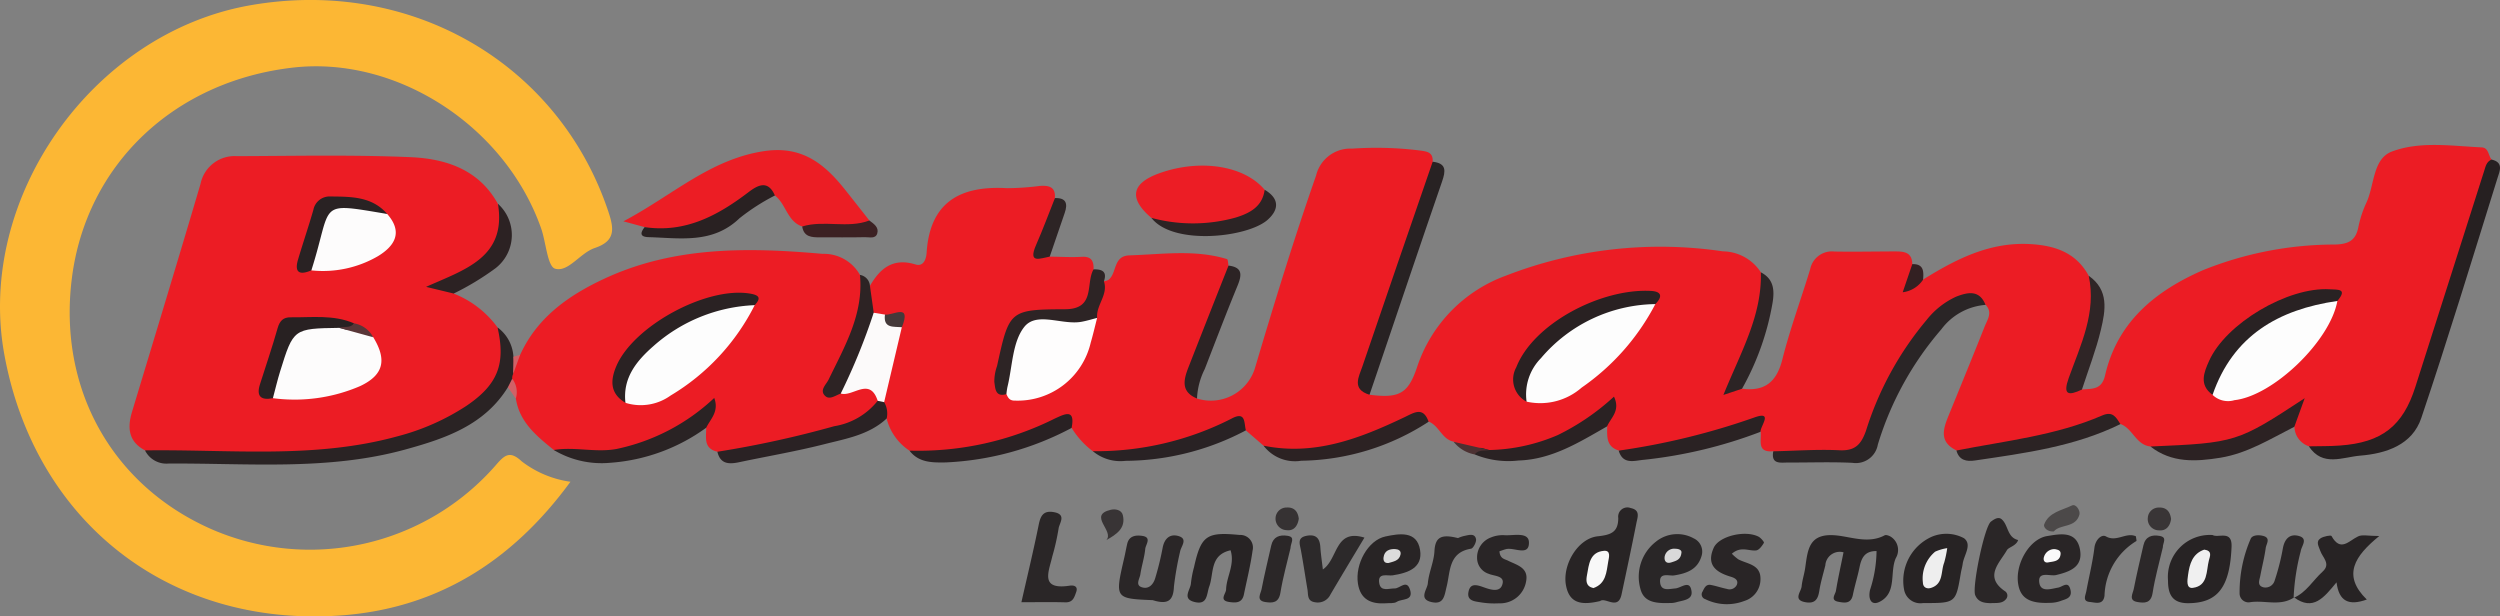 <svg xmlns="http://www.w3.org/2000/svg" xmlns:xlink="http://www.w3.org/1999/xlink" width="197.784" height="48.769" viewBox="0 0 197.784 48.769">
  <rect x="0" y="0" width="197.784" height="48.769" fill="#808080" stroke="none"/>
  <defs>
    <clipPath id="clip-path">
      <rect id="Rectangle_308" data-name="Rectangle 308" width="197.784" height="48.769" fill="none"/>
    </clipPath>
  </defs>
  <g id="Groupe_401" data-name="Groupe 401" transform="translate(0 0)">
    <g id="Groupe_400" data-name="Groupe 400" transform="translate(0 0)" clip-path="url(#clip-path)">
      <path id="Tracé_378" data-name="Tracé 378" d="M123.278,27.044c.851.009,1.7.062,2.551.014.773-.044.933.366.918.99.431,2.508-.351,3.507-2.807,3.582-3.4.1-3.429.1-4.187,3.464-.186.823-.9,1.776.21,2.522,2.952.558,5.246-.786,6-3.539.2-.722.482-1.419.609-2.158a14.2,14.2,0,0,1,.992-2.926,1.116,1.116,0,0,0,.352-.106c.7-.52.347-1.9,1.667-1.943,2.582-.08,5.173-.481,7.717.294.086.026.083.34.122.52.337.918-.169,1.7-.452,2.5-.642,1.813-1.412,3.579-2.119,5.369a2.5,2.5,0,0,0,.077,2.643,3.654,3.654,0,0,0,4.564-2.334c1.524-5.129,3.089-10.242,4.856-15.3a2.786,2.786,0,0,1,2.856-2.136,27.82,27.82,0,0,1,5.252.134c.563.086,1.168.077,1.117.9.433,1.034-.087,1.962-.384,2.886-1.336,4.157-2.865,8.247-4.324,12.362-.361,1.019-1.045,2.051-.288,3.188,2.343.3,3.044-.087,3.739-2.113a11.567,11.567,0,0,1,7.046-7.305,33.759,33.759,0,0,1,17.173-1.926,3.637,3.637,0,0,1,3,1.655c.774,1.194.28,2.392-.016,3.573a30.883,30.883,0,0,1-1.642,4.324c-.18.431-.8,1,.171,1.314,1.809.236,2.744-.54,3.193-2.324.605-2.41,1.476-4.752,2.2-7.134a1.751,1.751,0,0,1,1.922-1.393c1.567.028,3.133-.006,4.7-.009.716,0,1.437,0,1.454,1,.405.326-.581,1.61.854,1.226,2.581-1.6,5.232-2.969,8.41-2.809,1.972.1,3.684.646,4.693,2.508,1.175,2.309.2,4.454-.467,6.642-.228.748-1.064,1.549-.066,2.356.789-.075,1.561.054,1.829-1.117.966-4.22,3.959-6.664,7.742-8.321a27.934,27.934,0,0,1,10.468-2.03c1.07-.034,1.621-.331,1.828-1.376a8.776,8.776,0,0,1,.642-1.949c.639-1.384.492-3.462,2.014-4.033,2.228-.835,4.713-.44,7.1-.328.561.026.515.64.782.958-.3,2.747-1.376,5.288-2.165,7.9-1.043,3.456-2.315,6.841-3.383,10.29a6.806,6.806,0,0,1-8.9,4.5,1.673,1.673,0,0,1-1.147-1.547c-.14-.6-.169-1.123-1.06-.525-3.134,2.106-6.511,3.219-10.326,2.087-1.15-.117-1.4-1.42-2.373-1.776a4,4,0,0,0-2.382.259,52.831,52.831,0,0,1-8.408,1.9c-.717.1-1.475.393-2.188-.071-1.447-.7-1.025-1.774-.582-2.86.942-2.308,1.887-4.615,2.808-6.932.22-.552.655-1.128.076-1.729-1.342-.784-2.4-.132-3.359.724a18.471,18.471,0,0,0-4.663,6.942c-2.018,4.9-1,4.314-6.612,4.35a3.055,3.055,0,0,1-2.161-.433c-1.339.133-.912-.871-1-1.542-.465-.961-1.17-.437-1.757-.231a28.918,28.918,0,0,1-7.42,1.79,4.779,4.779,0,0,1-2.038-.071c-1.015-.3-.936-1.126-.923-1.918-.132-.3-.007-.613-.061-1.133-2.845,2.113-5.831,3.645-9.441,3.262a13.782,13.782,0,0,1-2.642-.911c-.935-.186-1.151-1.256-1.97-1.585a3.327,3.327,0,0,0-2.672.506,22.08,22.08,0,0,1-6.8,2.014A5.642,5.642,0,0,1,140.194,42l-1.4-1.21c-.789-.818-1.5-.118-2.19.155-3.078,1.221-6.189,2.181-9.567,1.613a1.286,1.286,0,0,1-.35-.118,6.718,6.718,0,0,1-1.677-1.846c-.72-.649-1.414-.19-2.061.1a29.017,29.017,0,0,1-6.754,2,6.992,6.992,0,0,1-4.014-.3,4.3,4.3,0,0,1-1.807-2.542,2.141,2.141,0,0,1-.489-1.326,29.92,29.92,0,0,1,1.221-5.7c.254-1.119-.681-.753-1.184-.927a1.4,1.4,0,0,1-.731-.378c-.353-.7-.844-1.391-.14-2.157.807-1.4,1.833-2.247,3.612-1.7.614.189.842-.4.876-.936.256-4,2.659-5.312,6.353-5.1a20.746,20.746,0,0,0,2.6-.178c.7-.049,1.272.06,1.19.966a6.577,6.577,0,0,1-.7,3.008c-.217.633-.329,1.175.292,1.625" transform="translate(-40.23 -6.741)" fill="#ec1c24"/>
      <path id="Tracé_379" data-name="Tracé 379" d="M45.13,38.114C40.46,44.5,34.455,48.19,26.826,48.7c-13.492.9-24.06-7.464-26.48-20.634C-1.926,15.7,7.289,2.608,19.81.416,32.472-1.8,44.2,4.985,48.128,16.737c.455,1.363.585,2.324-1.065,2.88-1.161.389-2.1,1.934-3.137,1.643-.619-.173-.723-2.071-1.11-3.177C39.973,9.969,31.372,4.4,23.158,5.35c-9.4,1.084-16.329,7.683-17.47,16.642C4.581,30.685,8.8,38.33,16.641,41.826a19.509,19.509,0,0,0,22.615-5.06c.685-.793,1.1-1.122,2.023-.263a8.187,8.187,0,0,0,3.851,1.611" transform="translate(0 0)" fill="#fcb734"/>
      <path id="Tracé_380" data-name="Tracé 380" d="M41.915,30.46a7.851,7.851,0,0,1,3.469,2.678c1.131,2.115,1.008,3.422-.652,5.253-1.873,2.066-4.393,3.049-6.983,3.834C32.565,43.8,27.216,43.4,21.907,43.415c-1.488,0-3.013.193-4.413-.549-1.3-.688-1.412-1.772-1.032-3.033,1.817-6.016,3.647-12.028,5.425-18.055a2.748,2.748,0,0,1,2.87-2.189c4.575-.016,9.157-.116,13.724.079,2.794.119,5.432.966,6.933,3.7.888,2.824-.186,4.869-3.539,6.122-1.607.6.309.657.039.974" transform="translate(-6.022 -7.235)" fill="#ec1c24"/>
      <path id="Tracé_381" data-name="Tracé 381" d="M64.809,39.7c1.341-2.954,3.823-4.7,6.636-6.012,5.525-2.583,11.395-2.5,17.286-1.977a3.27,3.27,0,0,1,2.96,1.665c.823,1.749.2,3.382-.408,5.015-.388,1.048-.953,2.015-1.424,3.025-.238.511-.4,1,.5.876,1.211-.12,2.743-.966,2.9,1.269A3.214,3.214,0,0,1,91.062,45.4a56.144,56.144,0,0,1-9.406,2.216,1.708,1.708,0,0,1-1.247-.252c-1.118-.256-.876-1.136-.881-1.9-.181-.293-.062-.6-.045-1.124-3.632,2.788-7.532,4.13-12.013,2.887-1.354-1.1-2.711-2.191-3-4.064a8.951,8.951,0,0,0-.517-1.426,1.679,1.679,0,0,1-.018-.515,2.762,2.762,0,0,1,.879-1.526" transform="translate(-23.657 -11.628)" fill="#ec1c24"/>
      <path id="Tracé_382" data-name="Tracé 382" d="M79.981,24.945,78.3,24.486c3.878-2.045,6.861-4.914,11.141-5.554,2.935-.439,4.718.959,6.337,2.981.666.831,1.322,1.672,1.981,2.508-1.658,1.405-3.511.666-5.314.474-1.19-.406-1.275-1.777-2.159-2.45-1.658-.5-2.687.7-3.839,1.467a6.694,6.694,0,0,1-6.466,1.034" transform="translate(-28.98 -6.977)" fill="#ec1d24"/>
      <path id="Tracé_383" data-name="Tracé 383" d="M47.335,44.816a.76.76,0,0,0-.071.363c.169.365-.026.549-.34.674-1.863,3.027-4.995,4.07-8.136,4.934-6.144,1.689-12.464,1.064-18.725,1.107a1.891,1.891,0,0,1-1.851-1.043c6.67-.094,13.389.7,19.965-1.11a18.372,18.372,0,0,0,5.458-2.409c2.506-1.692,3.126-3.336,2.467-6.209a3.08,3.08,0,0,1,1.258,2.324,3.711,3.711,0,0,1-.026,1.37" transform="translate(-6.741 -15.22)" fill="#2a2324"/>
      <path id="Tracé_384" data-name="Tracé 384" d="M143.9,24.935c-1.812-1.539-1.59-2.738.653-3.537,3.219-1.147,6.7-.6,8.31,1.315.454,1.584-.773,2.083-1.81,2.489a8.314,8.314,0,0,1-7.152-.266" transform="translate(-52.812 -7.699)" fill="#ec1d25"/>
      <path id="Tracé_385" data-name="Tracé 385" d="M289.992,42.728c.814-.019,1.631,0,2.443-.062,3.346-.236,5-1.549,5.986-4.65,1.807-5.7,3.637-11.386,5.443-17.084.116-.367.184-.724.58-.891,1,.223.633.949.468,1.477-1.977,6.337-3.907,12.69-6.028,18.979-.712,2.111-2.762,2.8-4.826,2.967-1.376.11-2.977.917-4.067-.736" transform="translate(-107.33 -7.417)" fill="#262021"/>
      <path id="Tracé_386" data-name="Tracé 386" d="M222.7,49.334c1.747-.038,3.5-.168,5.238-.083,1.24.06,1.713-.452,2.1-1.543a25.4,25.4,0,0,1,4.8-8.771,6.329,6.329,0,0,1,2.326-1.835c.9-.347,1.841-.581,2.331.648a4.821,4.821,0,0,0-3.5,1.938,25,25,0,0,0-5.02,9.114,1.765,1.765,0,0,1-2.007,1.444c-1.691-.084-3.39-.016-5.086-.025-.6,0-1.37.172-1.18-.889" transform="translate(-82.413 -13.629)" fill="#2a2526"/>
      <path id="Tracé_387" data-name="Tracé 387" d="M232.058,68.469c-.954-.011-1.2.577-1.346,1.293s-.377,1.443-.524,2.174-.673.634-1.156.542c-.656-.125-.231-.579-.183-.867.163-.976.377-1.943.6-3.043a1.142,1.142,0,0,0-1.439,1.03c-.162.664-.367,1.321-.473,1.995-.1.642-.307,1.048-1.059.929-1.07-.168-.386-.818-.343-1.261.047-.493.212-.973.282-1.464.21-1.476.283-2.814,2.547-2.558,1.172.133,2.5.648,3.738-.016.119-.064.382.036.524.135a1.244,1.244,0,0,1,.36,1.667c-.5,1.134.107,2.739-1.265,3.449-.677.35-.936-.2-.777-.924a10.193,10.193,0,0,0,.517-3.08" transform="translate(-83.601 -24.872)" fill="#272324"/>
      <path id="Tracé_388" data-name="Tracé 388" d="M171.47,38.749c-1.442-.438-.84-1.429-.562-2.251,1.835-5.4,3.7-10.791,5.557-16.185,1.114.125,1.03.734.74,1.576-1.716,4.969-3.391,9.951-5.08,14.928l-.656,1.931" transform="translate(-63.121 -7.518)" fill="#282223"/>
      <path id="Tracé_389" data-name="Tracé 389" d="M199.357,71.152c-1.351.312-2.423.279-2.7-1.266-.288-1.621.952-3.689,2.511-3.858,1.039-.113,1.628-.309,1.63-1.45a.727.727,0,0,1,.983-.785c.785.159.542.729.454,1.176-.372,1.89-.777,3.773-1.177,5.658-.273,1.287-1.276.188-1.7.526" transform="translate(-72.771 -23.599)" fill="#282425"/>
      <path id="Tracé_390" data-name="Tracé 390" d="M275.829,67.2c.455.26,1.551-.426,1.5.923-.13,3.223-1.1,4.463-3.443,4.47-1.294,0-1.585-.758-1.585-1.805a3.322,3.322,0,0,1,3.531-3.588" transform="translate(-100.782 -24.872)" fill="#272324"/>
      <path id="Tracé_391" data-name="Tracé 391" d="M240.6,72.527a1.309,1.309,0,0,1-1.493-1.015,3.81,3.81,0,0,1,2.2-4.24,2.969,2.969,0,0,1,2.526.123c.675.511-.01,1.342-.1,2.032-.032.244-.105.482-.147.726-.4,2.38-.4,2.38-2.984,2.374" transform="translate(-88.458 -24.817)" fill="#272324"/>
      <path id="Tracé_392" data-name="Tracé 392" d="M125.837,43.7c-.906.268-.881-.5-.956-.963a3.662,3.662,0,0,1,.215-1.261c.966-4.393.966-4.474,5.382-4.492,2.443-.01,1.606-2.041,2.254-3.156.659-.016,1.093.161.818.945.365,1.065-.634,1.881-.535,2.9-.552,1.063-1.579.858-2.49.884-2.963.086-2.95.076-3.73,2.976-.2.764-.218,1.631-.958,2.17" transform="translate(-46.216 -12.519)" fill="#2d2425"/>
      <path id="Tracé_393" data-name="Tracé 393" d="M285.594,72.145c-1.107.746-2.364.181-3.536.39a.708.708,0,0,1-.773-.68,10.584,10.584,0,0,1,.871-4.33c.122-.331.675-.343,1.032-.235.571.173.208.631.166.937-.1.74-.291,1.467-.428,2.2-.062.338-.287.778.245.92a.76.76,0,0,0,.89-.538,18.157,18.157,0,0,0,.646-2.536c.135-.76.549-1.187,1.267-.988.762.211.2.8.147,1.209a17.387,17.387,0,0,0-.562,3.689Z" transform="translate(-104.103 -24.882)" fill="#292526"/>
      <path id="Tracé_394" data-name="Tracé 394" d="M152.557,68.359c-1.654.37-1.308,1.832-1.678,2.85-.224.618-.12,1.5-1.166,1.242-1.029-.253-.316-.972-.288-1.483a8.087,8.087,0,0,1,.246-1.28c.557-2.508,1-2.794,3.6-2.542a1,1,0,0,1,1.03,1.242c-.161,1.167-.451,2.317-.687,3.473-.139.681-.65.664-1.163.588-.832-.123-.253-.653-.244-.985.027-1.02.711-1.977.353-3.106" transform="translate(-55.206 -24.824)" fill="#272324"/>
      <path id="Tracé_395" data-name="Tracé 395" d="M208.288,72.538c-1.172.038-2.07-.076-2.334-1.142a3.515,3.515,0,0,1,1.219-3.7,2.684,2.684,0,0,1,3-.275,1.156,1.156,0,0,1,.615,1.426c-.323,1.049-1.167,1.347-2.16,1.507-.392.063-1.194-.279-1.108.565.073.713.726.5,1.2.465s1.17-.739,1.287.251c.079.674-.721.693-1.224.846a1.7,1.7,0,0,1-.5.057" transform="translate(-76.181 -24.831)" fill="#292627"/>
      <path id="Tracé_396" data-name="Tracé 396" d="M255.966,72.532c-1.619.074-2.382-.379-2.523-1.624-.175-1.539.939-3.44,2.314-3.659,1-.159,2.3-.448,2.591,1.044.263,1.373-.742,1.769-1.895,2.043-.451.108-1.384-.311-1.33.506.059.9.9.591,1.5.486.361-.064.819-.588.984.217.13.638-.436.7-.792.842a2.555,2.555,0,0,1-.85.146" transform="translate(-93.796 -24.84)" fill="#292526"/>
      <path id="Tracé_397" data-name="Tracé 397" d="M143.225,72.368c-3.011-.126-3.01-.125-2.263-3.35.084-.365.149-.734.233-1.1.149-.654.692-.707,1.185-.637.785.111.277.691.245,1.024-.065.679-.287,1.341-.388,2.019-.054.367-.476.925.246,1.054.483.086.8-.311.931-.756a23.187,23.187,0,0,0,.579-2.36c.134-.77.584-1.178,1.286-.958.738.232.167.812.1,1.228a24.374,24.374,0,0,0-.486,2.761c-.045,1.124-.482,1.447-1.67,1.077" transform="translate(-52.019 -24.887)" fill="#2a2627"/>
      <path id="Tracé_398" data-name="Tracé 398" d="M172.7,72.569c-1.151.063-1.967-.317-2.162-1.561-.24-1.537.789-3.435,2.174-3.728,1.086-.23,2.491-.472,2.742,1.065.23,1.417-.953,1.822-2.171,2.011-.392.061-1.2-.248-1.061.609.111.71.757.416,1.227.426.41.008.949-.746,1.214.111.277.9-.657.687-1.046.947-.228.153-.607.086-.917.118" transform="translate(-63.107 -24.838)" fill="#282425"/>
      <path id="Tracé_399" data-name="Tracé 399" d="M90.1,54.355a81.181,81.181,0,0,0,9.244-2.021,5.5,5.5,0,0,0,3.442-2.012.506.506,0,0,1,.51.11,1.773,1.773,0,0,1,.2,1.29c-1.382,1.294-3.2,1.594-4.924,2.033-2.222.566-4.489.95-6.734,1.424-.8.169-1.5.176-1.736-.823" transform="translate(-33.347 -18.615)" fill="#2a2224"/>
      <path id="Tracé_400" data-name="Tracé 400" d="M288.076,72.19c1.007-.426,1.527-1.387,2.293-2.078.683-.616-.008-1.117-.186-1.652-.115-.346-.382-.721.031-.988.239-.155.814-.261.859-.181.721,1.3,1.375.375,2.109.031.34-.159.818-.027,1.672-.027-1.942,1.58-2.958,3.1-.988,5.025-1.417.509-2.2.159-2.394-1.361-1,1.216-1.851,2.3-3.359,1.19l-.038.041" transform="translate(-106.621 -24.888)" fill="#272324"/>
      <path id="Tracé_401" data-name="Tracé 401" d="M128.289,71.434c.486-2.149.968-4.139,1.372-6.145.147-.732.4-1.129,1.211-.979,1.022.19.4.886.356,1.313a18.411,18.411,0,0,1-.494,2.183c-.272,1.2-1.024,2.689,1.39,2.317.3-.047.668.042.5.506-.145.4-.249.831-.853.814-1.121-.031-2.242-.009-3.478-.009" transform="translate(-47.482 -23.79)" fill="#2a2627"/>
      <path id="Tracé_402" data-name="Tracé 402" d="M186.878,68.479c.05.6.408.605.673.739.7.351,1.654.547,1.436,1.645a2.076,2.076,0,0,1-2.136,1.731,6.633,6.633,0,0,1-1.482-.081c-.447-.076-1.069-.11-.944-.8S185,71.1,185.56,71.3c.5.176,1.282.473,1.52-.118.317-.787-.605-.723-1.055-.923a1.32,1.32,0,0,1-.916-1.27,1.676,1.676,0,0,1,1.083-1.6,2.453,2.453,0,0,1,1.094-.183c.7.047,1.91-.288,1.926.57.021,1.119-1.149.387-1.786.527-.178.039-.348.111-.547.176" transform="translate(-68.252 -24.864)" fill="#292526"/>
      <path id="Tracé_403" data-name="Tracé 403" d="M216.125,68.629a3.548,3.548,0,0,0,.511.442c.732.382,1.8.4,1.749,1.614a1.8,1.8,0,0,1-1.282,1.678,3.857,3.857,0,0,1-3.092-.147.391.391,0,0,1-.205-.6c.139-.285.267-.595.66-.52.425.081.836.227,1.26.312a.637.637,0,0,0,.787-.317c.161-.4-.187-.56-.474-.646-1.177-.349-1.954-.939-1.355-2.285.412-.927,2.479-1.427,3.546-.886.189.1.464.428.428.49-.147.245-.384.576-.619.6-.579.064-1.2-.362-1.915.26" transform="translate(-79.108 -24.818)" fill="#292526"/>
      <path id="Tracé_404" data-name="Tracé 404" d="M69.556,54.1c1.645-.276,3.287.222,4.953-.079a16.074,16.074,0,0,0,7.741-4.039c.4,1.082-.3,1.664-.635,2.356a14.663,14.663,0,0,1-7.6,2.774A7.377,7.377,0,0,1,69.556,54.1" transform="translate(-25.744 -18.499)" fill="#2a2324"/>
      <path id="Tracé_405" data-name="Tracé 405" d="M114.233,54.9a24.145,24.145,0,0,0,11.5-2.54c.762-.346,1.633-.821,1.325.744a23.341,23.341,0,0,1-9.948,2.729c-1.045.015-2.137.038-2.88-.932" transform="translate(-42.279 -19.249)" fill="#292123"/>
      <path id="Tracé_406" data-name="Tracé 406" d="M245.726,54.882c3.884-.768,7.859-1.178,11.535-2.774.858-.372,1.1.171,1.441.684-3.628,1.783-7.58,2.3-11.513,2.879-.661.1-1.255-.014-1.463-.789" transform="translate(-90.947 -19.24)" fill="#2b2324"/>
      <path id="Tracé_407" data-name="Tracé 407" d="M158.7,54.407c4.039.826,7.629-.573,11.153-2.251.768-.366,1.479-.862,1.909.359A18.9,18.9,0,0,1,161.688,55.6a3.123,3.123,0,0,1-2.984-1.19" transform="translate(-58.739 -19.149)" fill="#2c2223"/>
      <path id="Tracé_408" data-name="Tracé 408" d="M165.07,69.944c1.224-.835.928-3.251,3.292-2.521-.913,1.524-1.811,3.006-2.688,4.5a1.112,1.112,0,0,1-1.228.612c-.632-.091-.522-.6-.591-1-.177-1.041-.328-2.086-.521-3.123-.093-.5-.309-.993.465-1.136.731-.134,1.027.2,1.073.885.037.557.121,1.11.2,1.781" transform="translate(-60.416 -24.89)" fill="#2c292a"/>
      <path id="Tracé_409" data-name="Tracé 409" d="M270.1,53.835c6.764-.293,6.871-.326,12.2-3.823l-.819,2.261c-1.891.959-3.708,2.1-5.852,2.45-1.936.313-3.854.425-5.533-.888" transform="translate(-99.967 -18.51)" fill="#2c2223"/>
      <path id="Tracé_410" data-name="Tracé 410" d="M186.377,54.041a14.426,14.426,0,0,0,5.411-1.182,18.562,18.562,0,0,0,4.451-3.044c.531,1.118-.251,1.668-.545,2.355-2.2,1.25-4.358,2.619-7.016,2.7a6.966,6.966,0,0,1-3.461-.484c.169-.833.716-.421,1.159-.348" transform="translate(-68.552 -18.437)" fill="#2a2223"/>
      <path id="Tracé_411" data-name="Tracé 411" d="M203.316,54.976a55.757,55.757,0,0,0,10.678-2.605c1.606-.588.515.654.537,1.117a36.47,36.47,0,0,1-9.2,2.211c-.743.057-1.682.433-2.02-.723" transform="translate(-75.25 -19.326)" fill="#2a2223"/>
      <path id="Tracé_412" data-name="Tracé 412" d="M149.768,43.876c-1.32-.542-1.05-1.512-.665-2.5q1.57-4.011,3.158-8.015c1.128.137,1.058.749.714,1.589-.9,2.185-1.739,4.392-2.593,6.593a5.715,5.715,0,0,0-.614,2.329" transform="translate(-55.068 -12.349)" fill="#2c2324"/>
      <path id="Tracé_413" data-name="Tracé 413" d="M137.264,55.041a23.563,23.563,0,0,0,10.944-2.565c1.182-.644,1,.329,1.163.915a20.606,20.606,0,0,1-9.524,2.412,3.4,3.4,0,0,1-2.582-.762" transform="translate(-50.803 -19.344)" fill="#292224"/>
      <path id="Tracé_414" data-name="Tracé 414" d="M249.3,71.8c-.513-.014-1-.065-1.238-.629-.265-.626.727-5.433,1.241-5.821.236-.178.576-.419.845-.194.542.453.426,1.441,1.308,1.647-.142.462-.748.562-.885.8-.568,1-1.832,2.085-.183,3.23a.417.417,0,0,1,.118.635c-.3.389-.779.3-1.206.33" transform="translate(-91.795 -24.08)" fill="#2a2627"/>
      <path id="Tracé_415" data-name="Tracé 415" d="M80.824,26.578c3.212.475,5.784-.913,8.212-2.762.739-.563,1.544-.993,2.092.261a16.577,16.577,0,0,0-2.8,1.8c-2.118,2.038-4.679,1.569-7.193,1.495-.713-.021-.659-.351-.312-.791" transform="translate(-29.823 -8.61)" fill="#292122"/>
      <path id="Tracé_416" data-name="Tracé 416" d="M104.768,43.914c-.4.134-.874.517-1.224.2-.5-.452.067-.91.261-1.31,1.273-2.629,2.777-5.184,2.478-8.277a.944.944,0,0,1,.79.868l.3,2.128a8.65,8.65,0,0,1-2.607,6.392" transform="translate(-38.249 -12.778)" fill="#2d2324"/>
      <path id="Tracé_417" data-name="Tracé 417" d="M217.935,43.412l-1.475.491c1.364-3.365,3.063-6.268,2.961-9.7,1.033.525,1.088,1.429.93,2.4a21.189,21.189,0,0,1-2.416,6.807" transform="translate(-80.115 -12.658)" fill="#2c2425"/>
      <path id="Tracé_418" data-name="Tracé 418" d="M144.614,26.057a12.586,12.586,0,0,0,6.679-.028c1.111-.345,2.109-.861,2.283-2.195,1.173.688,1.151,1.566.231,2.38-1.58,1.4-7.478,2.057-9.193-.157" transform="translate(-53.524 -8.821)" fill="#2c2425"/>
      <path id="Tracé_419" data-name="Tracé 419" d="M55.7,32.7l-2.187-.528C56.562,30.8,59.9,29.861,59.2,25.6a3.323,3.323,0,0,1-.207,5.11A21.449,21.449,0,0,1,55.7,32.7" transform="translate(-19.806 -9.477)" fill="#2c2223"/>
      <path id="Tracé_420" data-name="Tracé 420" d="M260.766,43.64c-1.094.518-1.529.426-1.042-.93.935-2.6,2.2-5.157,1.577-8.068,1.619,1.127,1.325,2.742.964,4.262-.381,1.606-.989,3.159-1.5,4.735" transform="translate(-96.054 -12.822)" fill="#2f2526"/>
      <path id="Tracé_421" data-name="Tracé 421" d="M265.9,67.3c.016.167.072.36.032.382A5.229,5.229,0,0,0,263.417,72c-.1.783-.733.538-1.167.5-.6-.054-.335-.521-.275-.844.214-1.15.5-2.291.643-3.45.078-.641.573-1.085.91-.893.844.482,1.607-.363,2.373-.006" transform="translate(-96.921 -24.876)" fill="#292627"/>
      <path id="Tracé_422" data-name="Tracé 422" d="M181.559,67.434a2.341,2.341,0,0,1,.526-.177c.336-.068.8-.224.9.248.05.227-.214.739-.394.768-1.79.293-1.629,1.815-1.93,3-.176.7-.2,1.447-1.195,1.223-1.054-.239-.332-1.008-.292-1.481.073-.856.478-1.687.523-2.541.06-1.131.545-1.371,1.859-1.042" transform="translate(-66.213 -24.863)" fill="#2b2728"/>
      <path id="Tracé_423" data-name="Tracé 423" d="M270.211,68.191c-.274,1.184-.62,2.384-.811,3.608-.13.838-.646.816-1.206.721-.725-.123-.357-.67-.287-1.028.227-1.158.5-2.306.765-3.456.16-.7.672-.857,1.286-.745.635.116.241.551.252.9" transform="translate(-99.099 -24.893)" fill="#2c2829"/>
      <path id="Tracé_424" data-name="Tracé 424" d="M160.652,68.247c-.256,1.1-.6,2.3-.8,3.529-.131.814-.616.838-1.2.747-.75-.118-.363-.659-.294-1.013.227-1.159.505-2.309.766-3.462.157-.694.653-.86,1.276-.768.668.1.264.538.248.966" transform="translate(-58.552 -24.893)" fill="#2b2728"/>
      <path id="Tracé_425" data-name="Tracé 425" d="M100.755,28.167c1.738-.534,3.588.183,5.315-.474.348.259.768.535.625,1.02-.135.459-.63.29-.969.3-1.185.028-2.372.008-3.558.014-.653,0-1.281-.02-1.413-.858" transform="translate(-37.291 -10.249)" fill="#3c2123"/>
      <path id="Tracé_426" data-name="Tracé 426" d="M131.083,29.509c-.741.13-1.752.609-1.076-.93.535-1.218.994-2.467,1.487-3.7.9-.033,1.025.443.776,1.168q-.593,1.732-1.187,3.464" transform="translate(-48.035 -9.207)" fill="#2d2425"/>
      <path id="Tracé_427" data-name="Tracé 427" d="M257.5,65.531c-.565.031-.828-.373-.762-.549.362-.974,1.4-1.122,2.195-1.508.336-.162.676.42.6.711-.286,1.093-1.555.743-2.032,1.346" transform="translate(-95.02 -23.482)" fill="#4c4949"/>
      <path id="Tracé_428" data-name="Tracé 428" d="M138.717,66.408c.65-.728-1.5-1.967.356-2.4.355-.083.844.011.944.42.254,1.04-.5,1.528-1.3,1.979" transform="translate(-51.187 -23.68)" fill="#383435"/>
      <path id="Tracé_429" data-name="Tracé 429" d="M271.6,64.649c-.073.545-.382.954-.951.9a.891.891,0,0,1-.89-.992.865.865,0,0,1,.87-.814c.6-.025.9.321.971.911" transform="translate(-99.838 -23.59)" fill="#393536"/>
      <path id="Tracé_430" data-name="Tracé 430" d="M162.046,64.629c-.084.564-.386.979-.952.908a.912.912,0,0,1-.884-1,.872.872,0,0,1,.881-.794c.605-.031.888.329.954.883" transform="translate(-59.294 -23.592)" fill="#363233"/>
      <path id="Tracé_431" data-name="Tracé 431" d="M240.592,34.4a2.261,2.261,0,0,1-1.614,1c.273-.8.517-1.512.76-2.226.915-.026.906.585.854,1.225" transform="translate(-88.449 -12.278)" fill="#332022"/>
      <path id="Tracé_432" data-name="Tracé 432" d="M185.4,56.14c-.395.087-.858-.048-1.159.348a2.753,2.753,0,0,1-1.668-1l2.827.653" transform="translate(-67.572 -20.536)" fill="#4c3132"/>
      <path id="Tracé_433" data-name="Tracé 433" d="M63.794,48.237l.34-.674a1.751,1.751,0,0,1,.285,1.578l-.625-.9" transform="translate(-23.611 -17.604)" fill="#d16166"/>
      <path id="Tracé_434" data-name="Tracé 434" d="M64.447,46.09q.012-.687.025-1.372c.178-.05.356-.1.533-.154l-.558,1.526" transform="translate(-23.853 -16.494)" fill="#d16166"/>
      <path id="Tracé_435" data-name="Tracé 435" d="M201.692,37.929a18.312,18.312,0,0,1-5.832,6.609,4.969,4.969,0,0,1-4.353,1.11,2.184,2.184,0,0,1-.03-2.472,11.935,11.935,0,0,1,9.039-5.68,1.181,1.181,0,0,1,1.175.432" transform="translate(-70.732 -13.872)" fill="#fdfdfd"/>
      <path id="Tracé_436" data-name="Tracé 436" d="M287.689,37.742c-.562,3.165-5.069,7.51-8.145,7.85a1.753,1.753,0,0,1-1.728-.42c-.472-1.262.359-2.151.959-3.057,1.921-2.905,6.156-4.951,8.914-4.373" transform="translate(-102.772 -13.933)" fill="#fdfdfd"/>
      <path id="Tracé_437" data-name="Tracé 437" d="M126.406,45.956a5.311,5.311,0,0,1,.078-.549c.4-1.614.385-3.548,1.322-4.75.986-1.266,3-.14,4.543-.423.416-.076.824-.2,1.235-.308-.17.659-.321,1.323-.513,1.977a5.932,5.932,0,0,1-6,4.567c-.4.01-.541-.215-.66-.513" transform="translate(-46.785 -14.777)" fill="#fefdfd"/>
      <path id="Tracé_438" data-name="Tracé 438" d="M201.313,37.574a12.078,12.078,0,0,0-9.05,4.28,4.086,4.086,0,0,0-1.134,3.44,1.982,1.982,0,0,1-.818-2.716c1.352-3.462,6.687-6.248,10.635-6.048.881.044.953.449.367,1.044" transform="translate(-70.354 -13.516)" fill="#292122"/>
      <path id="Tracé_439" data-name="Tracé 439" d="M105.6,45.674a48.982,48.982,0,0,0,2.607-6.392l.886.144c.4.395,1,.522,1.34,1q-.7,2.965-1.4,5.93l-.509-.109c-.63-1.927-1.966-.287-2.92-.573" transform="translate(-39.086 -14.539)" fill="#fcfafa"/>
      <path id="Tracé_440" data-name="Tracé 440" d="M287.36,37.252c-4.664.672-8.258,2.749-9.873,7.43-1.085-.79-.687-1.765-.278-2.681,1.327-2.976,6.242-5.873,9.543-5.673.632.038,1.452-.066.608.923" transform="translate(-102.443 -13.442)" fill="#292223"/>
      <path id="Tracé_441" data-name="Tracé 441" d="M112.48,40.392c-.652-.062-1.487.118-1.34-1,.627.094,2.124-.963,1.34,1" transform="translate(-41.128 -14.505)" fill="#45393a"/>
      <path id="Tracé_442" data-name="Tracé 442" d="M42.1,41.628c1.1,1.8.826,2.988-1.032,3.867a13.085,13.085,0,0,1-6.9.959c-.635-1.992.4-3.645,1.318-5.184.844-1.419,2.489-.656,3.8-.75.92.414,2.036.34,2.816,1.109" transform="translate(-12.572 -14.952)" fill="#fdfcfc"/>
      <path id="Tracé_443" data-name="Tracé 443" d="M45.029,26.306c1.286,1.459.579,2.552-.756,3.353a8.651,8.651,0,0,1-5.246,1.109,4.892,4.892,0,0,1,1.441-4.883c1.369-1.116,3.08-.287,4.562.422" transform="translate(-14.397 -9.378)" fill="#fdfcfc"/>
      <path id="Tracé_444" data-name="Tracé 444" d="M38.866,40.674c-3.621.055-3.626.054-4.68,3.447-.217.7-.382,1.411-.571,2.117-.931.185-1.329-.132-1.026-1.09.47-1.483.978-2.956,1.4-4.452.164-.578.447-.864,1.03-.857,1.683.021,3.393-.223,5.01.477-.163.852-.725.409-1.167.357" transform="translate(-12.025 -14.736)" fill="#282122"/>
      <path id="Tracé_445" data-name="Tracé 445" d="M44.428,26.062c-5.641-.941-4.279-.925-6,4.461-.914.391-1.367.2-1.051-.863.39-1.313.835-2.611,1.212-3.928a1.307,1.307,0,0,1,1.357-1.054c1.624.016,3.28-.005,4.484,1.383" transform="translate(-13.796 -9.134)" fill="#292223"/>
      <path id="Tracé_446" data-name="Tracé 446" d="M42.613,40.969c.38-.148.868.054,1.167-.357a2.1,2.1,0,0,1,1.516,1.1l-2.683-.739" transform="translate(-15.772 -15.031)" fill="#593638"/>
      <path id="Tracé_447" data-name="Tracé 447" d="M88.575,38.165a17.473,17.473,0,0,1-6.655,7.152,4.043,4.043,0,0,1-3.568.575,2.865,2.865,0,0,1,.587-3.427,11.748,11.748,0,0,1,8.983-4.575.764.764,0,0,1,.654.275" transform="translate(-28.869 -14.023)" fill="#fdfdfd"/>
      <path id="Tracé_448" data-name="Tracé 448" d="M88.176,37.749a12.838,12.838,0,0,0-8.007,3.236c-1.34,1.173-2.447,2.521-2.217,4.49-1.21-.72-1.214-1.733-.729-2.885,1.346-3.194,7.152-6.339,10.589-5.755.726.123.893.353.363.913" transform="translate(-28.47 -13.607)" fill="#2a2223"/>
      <path id="Tracé_449" data-name="Tracé 449" d="M199.811,72.131c-.624-.137-.586-.617-.511-1.022.155-.831.207-1.83,1.344-1.926.559-.047.4.51.34.838-.145.834-.166,1.755-1.173,2.109" transform="translate(-73.749 -25.605)" fill="#f8f8f8"/>
      <path id="Tracé_450" data-name="Tracé 450" d="M276.075,69.032c.659.094.449.523.366.846-.219.848-.057,2.015-1.265,2.179-.55.075-.445-.594-.386-1.017.122-.88.351-1.689,1.285-2.008" transform="translate(-101.686 -25.55)" fill="#f0f0f0"/>
      <path id="Tracé_451" data-name="Tracé 451" d="M243.441,68.851A8.4,8.4,0,0,1,243.2,70c-.275.7-.045,1.672-1.032,1.991-.34.11-.64-.037-.65-.413a2.753,2.753,0,0,1,.969-2.45,3.618,3.618,0,0,1,.952-.28" transform="translate(-89.39 -25.483)" fill="#eee"/>
      <path id="Tracé_452" data-name="Tracé 452" d="M210.409,69.2c-.043.611-.443.686-.786.8-.428.148-.6-.119-.544-.465a.758.758,0,0,1,.823-.608c.235,0,.494.067.507.268" transform="translate(-77.38 -25.514)" fill="#d9d9d9"/>
      <path id="Tracé_453" data-name="Tracé 453" d="M257.584,68.971c.2.047.475.077.436.414-.067.576-.574.554-.966.634-.339.068-.428-.214-.338-.455a.854.854,0,0,1,.868-.593" transform="translate(-95.002 -25.527)" fill="#fafafa"/>
      <path id="Tracé_454" data-name="Tracé 454" d="M174.15,70.068c-.338.021-.413-.215-.38-.454.069-.516.454-.671.915-.65.244.011.493.114.428.428-.105.509-.567.554-.962.677" transform="translate(-64.312 -25.524)" fill="#dcdcdc"/>
    </g>
  </g>
</svg>
